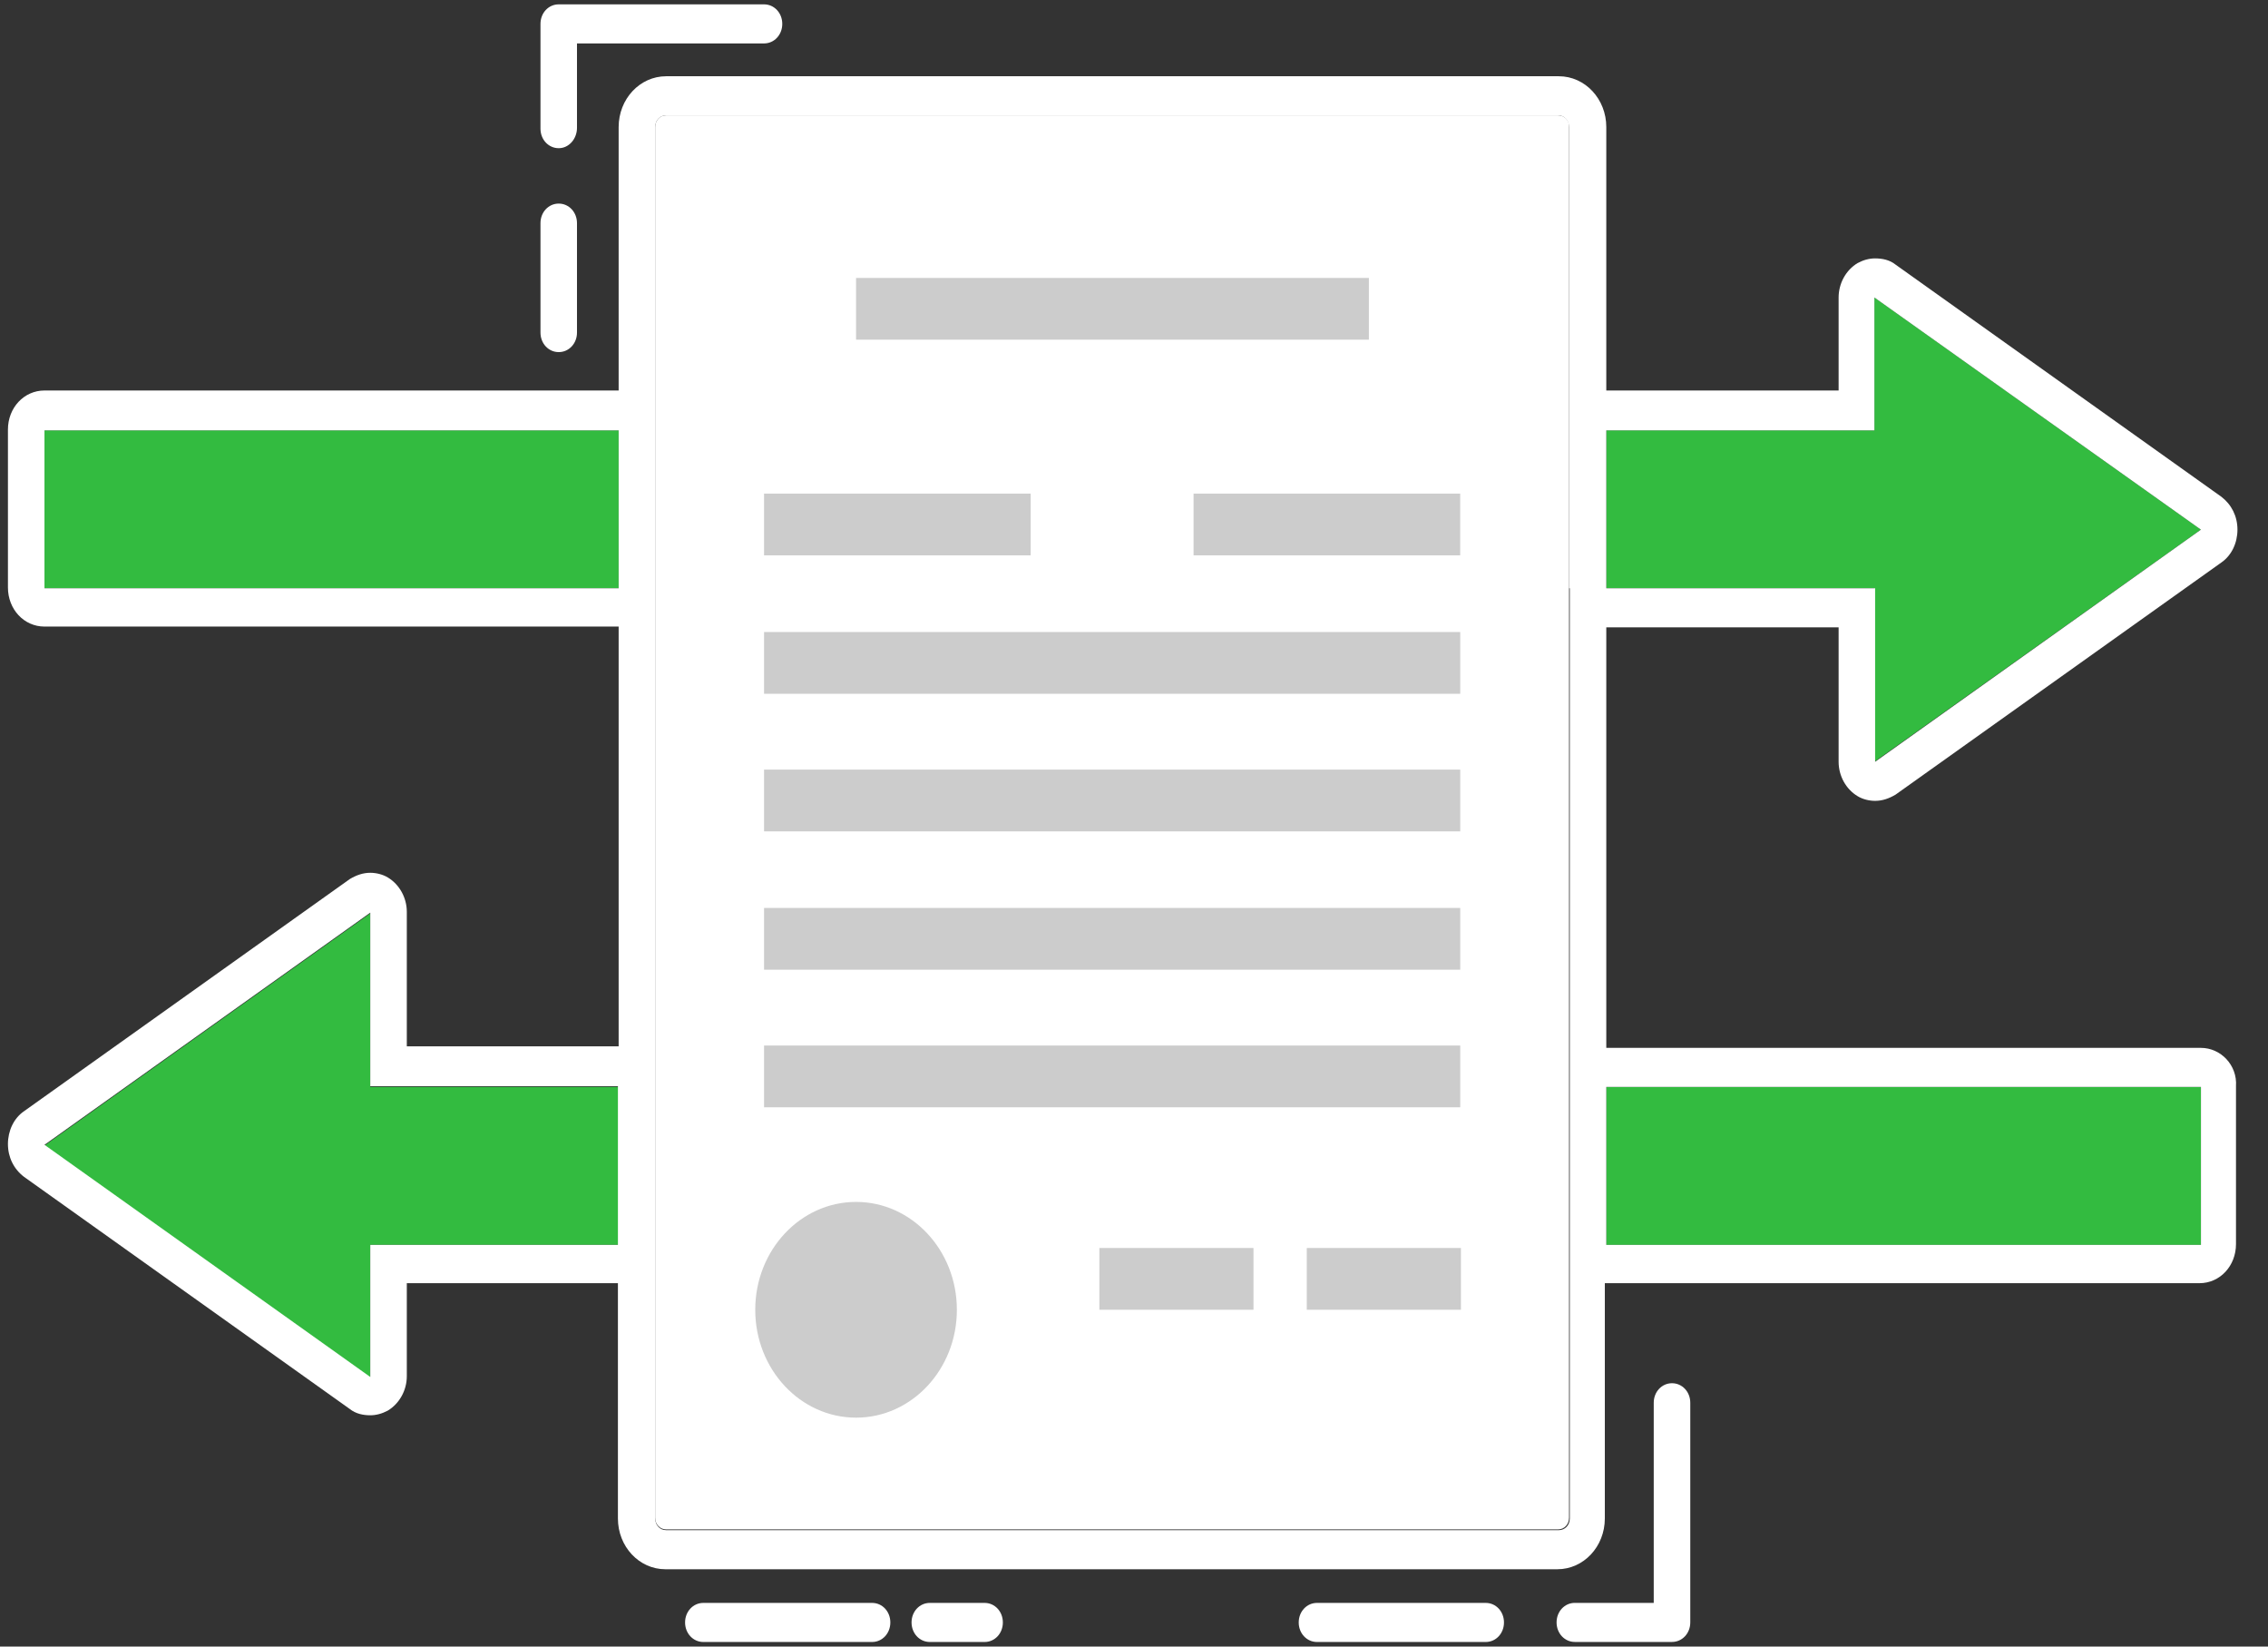 <svg width="62" height="45" viewBox="0 0 62 45" fill="none" xmlns="http://www.w3.org/2000/svg">
<rect x="0" y="0" width="62" height="45" fill="#333333" stroke="none"/>
<path d="M16.912 11.762H1.216V16.077H16.912V11.762Z" fill="#33BB40"/>
<path d="M51.24 16.076V20.819L60.166 14.474L51.24 8.129V11.761H43.911V16.076H51.24Z" fill="#33BB40"/>
<path d="M10.122 29.706V24.963L1.216 31.308L10.122 37.653V34.021H16.912V29.706H10.122Z" fill="#33BB40"/>
<path d="M60.166 29.707H43.911V34.022H60.166V29.707Z" fill="#33BB40"/>
<path d="M42.593 3.152H18.21C18.03 3.152 17.91 3.302 17.91 3.473V10.672V11.74V16.056V17.124V28.596V29.664V33.979V35.047V41.478C17.91 41.67 18.05 41.798 18.21 41.798H42.593C42.773 41.798 42.893 41.648 42.893 41.478V35.047V33.979V29.664V28.596V17.145V16.077V11.762V10.694V3.473C42.913 3.302 42.773 3.152 42.593 3.152Z" fill="white"/>
<path d="M60.167 28.638H43.911V17.145H50.262V20.819C50.262 21.204 50.461 21.567 50.781 21.759C50.921 21.845 51.1 21.887 51.26 21.887C51.46 21.887 51.64 21.823 51.819 21.717L60.726 15.372C61.005 15.18 61.165 14.838 61.165 14.475C61.165 14.111 61.005 13.791 60.726 13.577L51.819 7.232C51.66 7.104 51.46 7.062 51.26 7.062C51.1 7.062 50.941 7.104 50.781 7.19C50.461 7.382 50.262 7.745 50.262 8.13V10.672H43.911V3.473C43.911 2.704 43.332 2.084 42.613 2.084H18.21C17.491 2.084 16.912 2.704 16.912 3.473V10.672H1.216C0.657 10.672 0.217 11.142 0.217 11.74V16.055C0.217 16.654 0.657 17.124 1.216 17.124H16.912V28.596H11.121V24.921C11.121 24.537 10.921 24.173 10.602 23.981C10.462 23.896 10.282 23.853 10.122 23.853C9.923 23.853 9.743 23.917 9.563 24.024L0.657 30.369C0.377 30.561 0.217 30.903 0.217 31.266C0.217 31.629 0.377 31.95 0.657 32.163L9.563 38.508C9.723 38.636 9.923 38.679 10.122 38.679C10.282 38.679 10.442 38.636 10.602 38.551C10.921 38.358 11.121 37.995 11.121 37.611V35.069H16.892V41.499C16.892 42.268 17.471 42.887 18.19 42.887H42.573C43.292 42.887 43.871 42.268 43.871 41.499V35.069H60.127C60.686 35.069 61.125 34.599 61.125 34V29.685C61.165 29.108 60.706 28.638 60.167 28.638ZM16.912 34.022H10.122V37.632L1.216 31.287L10.122 24.942V29.685H16.892V34.022H16.912ZM16.912 16.077H1.216V11.761H16.912V16.077ZM51.24 11.761V8.13L60.167 14.475L51.26 20.819V16.077H43.911V11.761H51.24ZM42.913 16.077V17.145V28.617V29.685V34V35.069V41.499C42.913 41.691 42.773 41.819 42.613 41.819H18.21C18.03 41.819 17.911 41.67 17.911 41.499V35.069V34V29.685V28.617V17.145V16.077V11.761V10.693V3.473C17.911 3.28 18.05 3.152 18.21 3.152H42.593C42.773 3.152 42.893 3.302 42.893 3.473V10.672V11.74V16.077H42.913ZM60.167 34.022H43.911V29.706H60.167V34.022Z" fill="white"/>
<path d="M37.421 7.596H23.402V9.283H37.421V7.596Z" fill="#CCCCCC"/>
<path d="M28.175 13.49H20.887V15.178H28.175V13.49Z" fill="#CCCCCC"/>
<path d="M39.917 13.49H32.628V15.178H39.917V13.49Z" fill="#CCCCCC"/>
<path d="M39.937 34.107H35.723V35.795H39.937V34.107Z" fill="#CCCCCC"/>
<path d="M34.266 34.107H30.053V35.795H34.266V34.107Z" fill="#CCCCCC"/>
<path d="M39.918 17.273H20.887V18.961H39.918V17.273Z" fill="#CCCCCC"/>
<path d="M39.918 21.033H20.887V22.721H39.918V21.033Z" fill="#CCCCCC"/>
<path d="M39.918 24.814H20.887V26.502H39.918V24.814Z" fill="#CCCCCC"/>
<path d="M39.918 28.574H20.887V30.262H39.918V28.574Z" fill="#CCCCCC"/>
<path d="M23.402 38.744C24.924 38.744 26.158 37.424 26.158 35.796C26.158 34.168 24.924 32.848 23.402 32.848C21.88 32.848 20.646 34.168 20.646 35.796C20.646 37.424 21.88 38.744 23.402 38.744Z" fill="#CCCCCC"/>
<path d="M15.274 9.623C14.994 9.623 14.775 9.388 14.775 9.089V6.099C14.775 5.799 14.994 5.564 15.274 5.564C15.553 5.564 15.773 5.799 15.773 6.099V9.089C15.773 9.388 15.553 9.623 15.274 9.623Z" fill="white"/>
<path d="M15.274 4.05C14.994 4.05 14.775 3.815 14.775 3.516V0.653C14.775 0.354 14.994 0.119 15.274 0.119H20.886C21.165 0.119 21.385 0.354 21.385 0.653C21.385 0.952 21.165 1.187 20.886 1.187H15.773V3.494C15.773 3.794 15.554 4.05 15.274 4.05Z" fill="white"/>
<path d="M40.615 44.875H36.002C35.723 44.875 35.503 44.64 35.503 44.341C35.503 44.042 35.723 43.807 36.002 43.807H40.615C40.895 43.807 41.114 44.042 41.114 44.341C41.114 44.64 40.895 44.875 40.615 44.875Z" fill="white"/>
<path d="M23.84 44.875H19.227C18.948 44.875 18.728 44.64 18.728 44.341C18.728 44.042 18.948 43.807 19.227 43.807H23.84C24.12 43.807 24.339 44.042 24.339 44.341C24.339 44.64 24.12 44.875 23.84 44.875Z" fill="white"/>
<path d="M26.916 44.875H25.418C25.139 44.875 24.919 44.64 24.919 44.341C24.919 44.042 25.139 43.807 25.418 43.807H26.916C27.196 43.807 27.415 44.042 27.415 44.341C27.415 44.64 27.196 44.875 26.916 44.875Z" fill="white"/>
<path d="M45.707 44.874H43.051C42.772 44.874 42.552 44.639 42.552 44.34C42.552 44.041 42.772 43.806 43.051 43.806H45.208V38.337C45.208 38.038 45.428 37.803 45.707 37.803C45.987 37.803 46.207 38.038 46.207 38.337V44.34C46.207 44.639 45.987 44.874 45.707 44.874Z" fill="white"/>
</svg>
